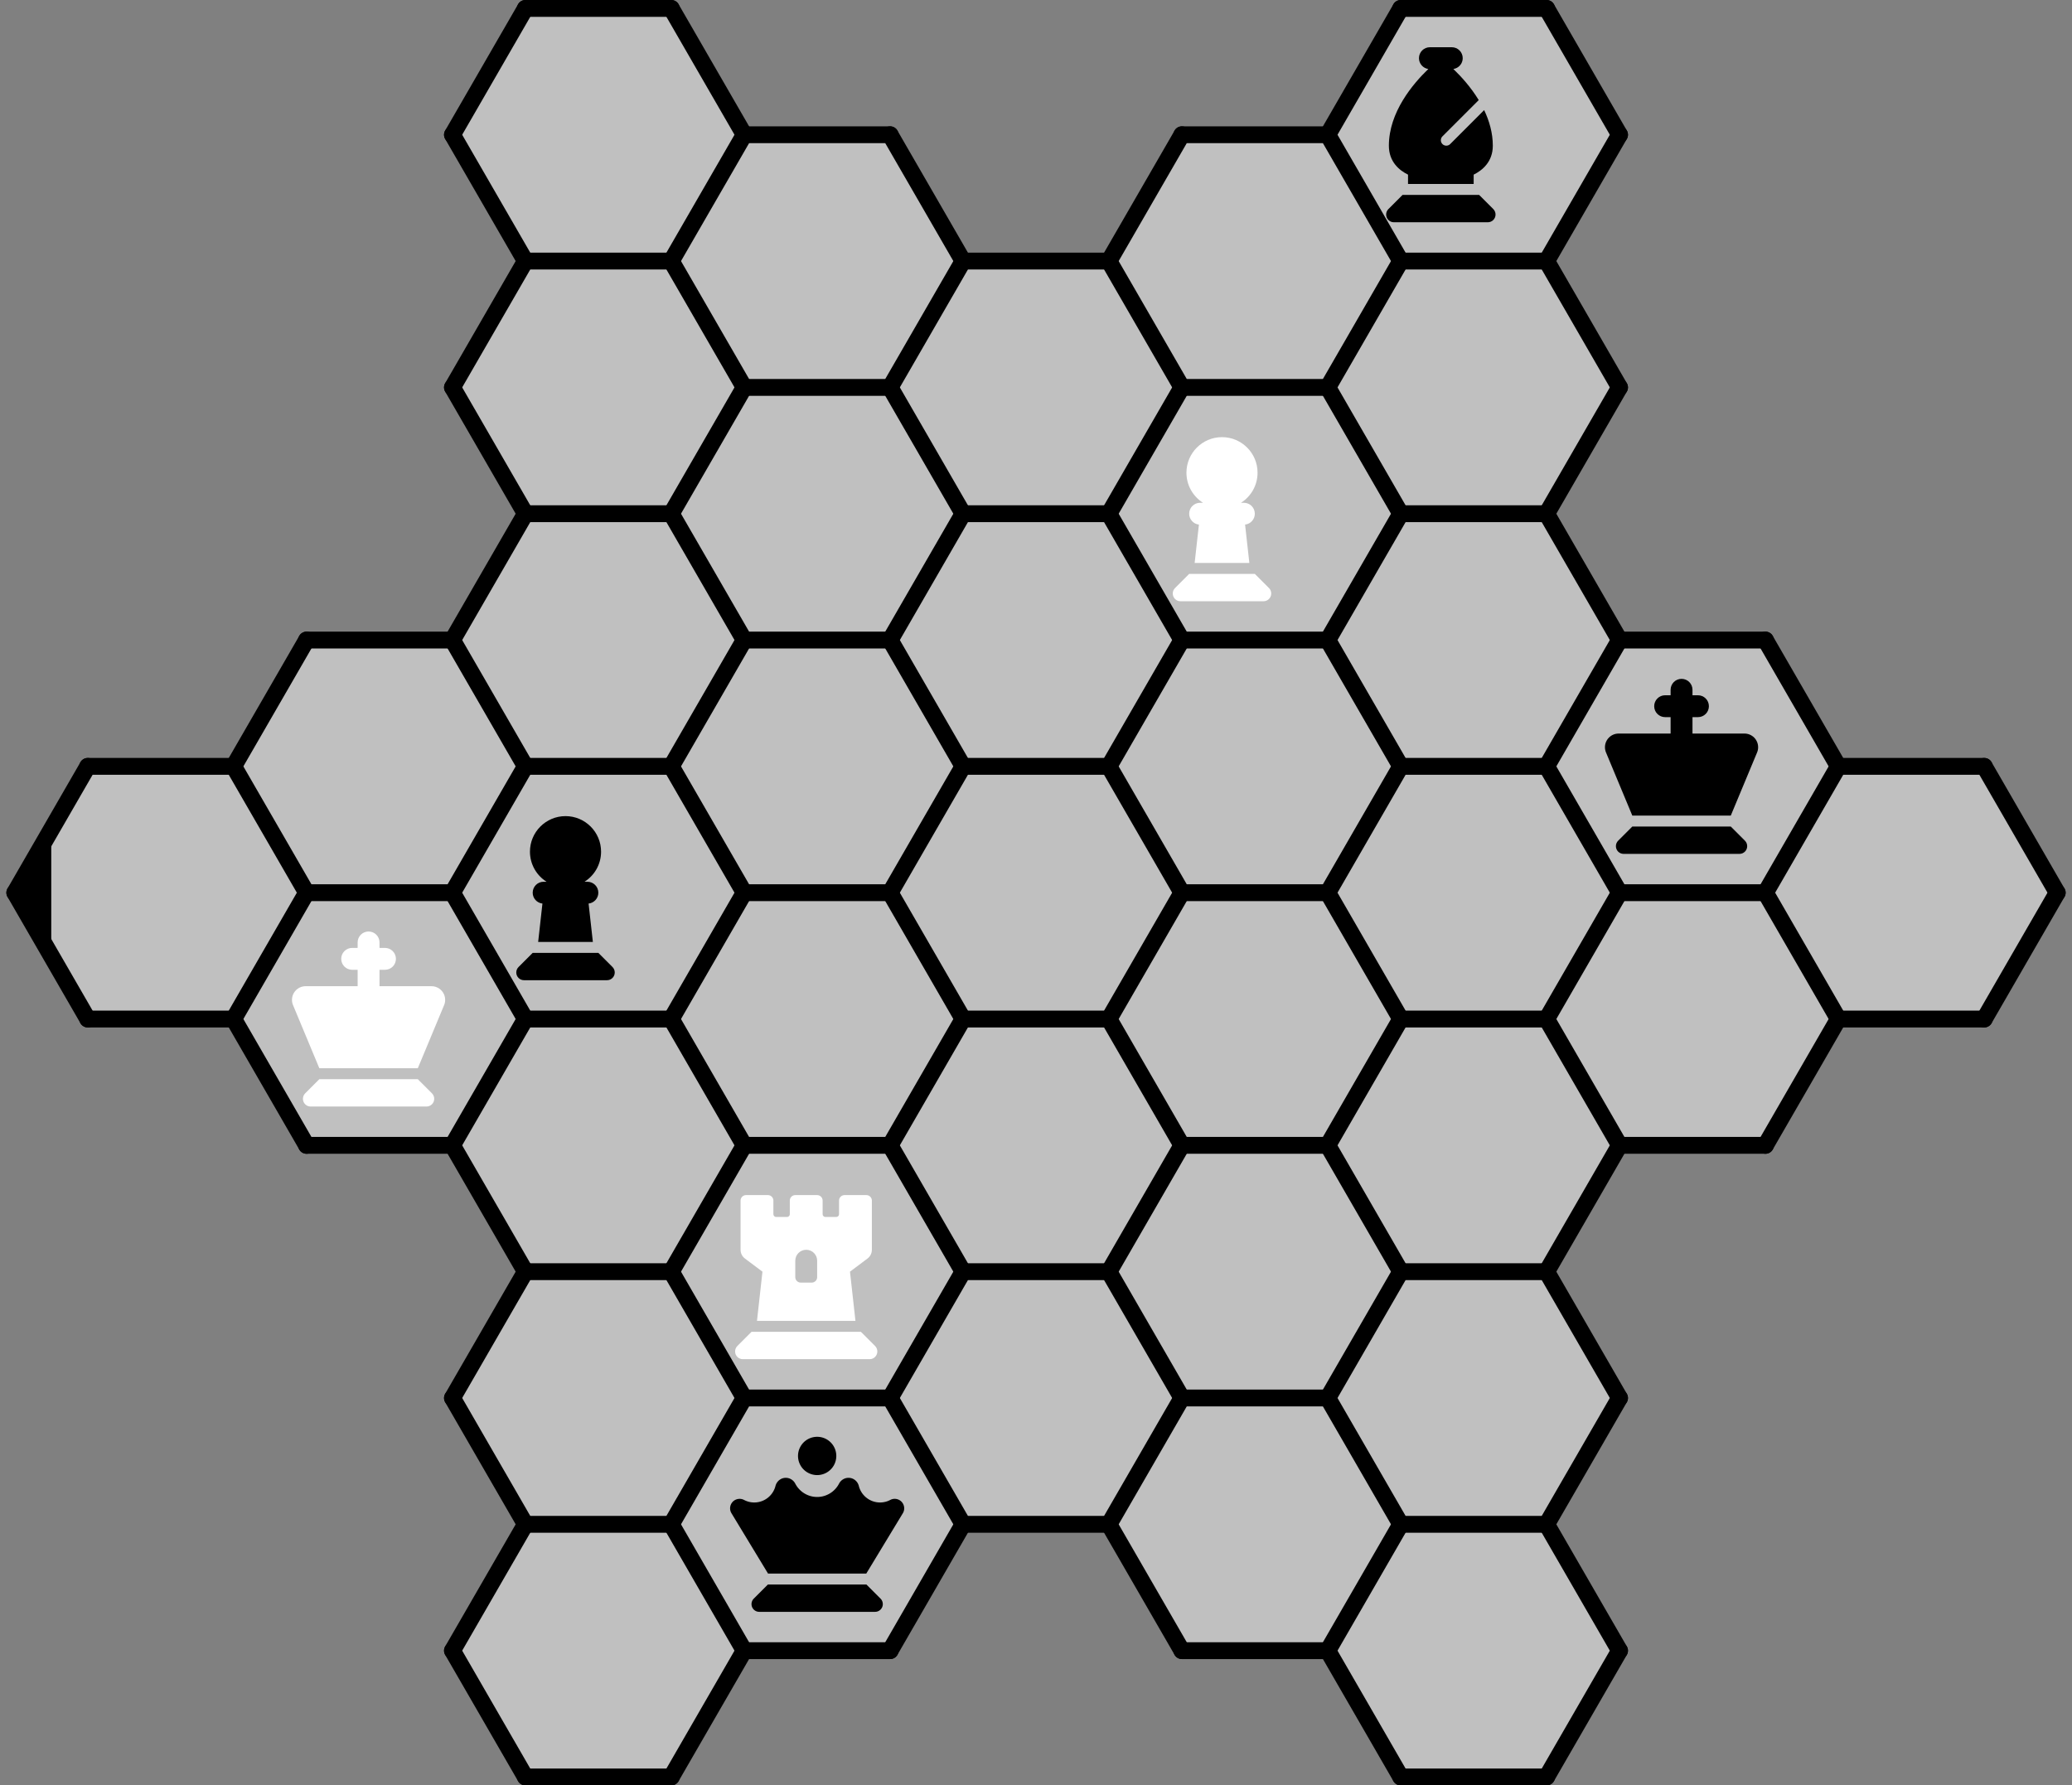 <svg width="123.0" height="106.0" viewBox="-61.5 -53.0 123.0 106.0" preserveAspectRatio="xMinYMin meet" version="1.1" xmlns="http://www.w3.org/2000/svg">
  <rect x="-61.5" y="-53.0" width="123.0" height="106.0" fill="#808080" stroke="none"/>
  <!--
  Icons from
  Font Awesome Free 6.5.2 by @fontawesome - https://fontawesome.com
  License - https://fontawesome.com/license/free (Icons: CC BY 4.0, Fonts: SIL OFL 1.1, Code: MIT License)
  Copyright 2024 Fonticons, Inc.
  -->
  <symbol id="chess-king" viewBox="0 0 448 512">
    <path d="M224 0c17.7 0 32 14.3 32 32V48h16c17.7 0 32 14.3 32 32s-14.3 32-32 32H256v48H408c22.1 0 40 17.9 40 40c0 5.3-1 10.5-3.1 15.4L368 400H80L3.1 215.4C1 210.5 0 205.3 0 200c0-22.1 17.9-40 40-40H192V112H176c-17.7 0-32-14.3-32-32s14.3-32 32-32h16V32c0-17.7 14.3-32 32-32zM38.6 473.4L80 432H368l41.4 41.4c4.2 4.2 6.6 10 6.6 16c0 12.5-10.1 22.6-22.6 22.6H54.6C42.1 512 32 501.9 32 489.4c0-6 2.4-11.8 6.6-16z" />
  </symbol>
  <symbol id="chess-queen" viewBox="0 0 512 512">
    <path d="M256 0a56 56 0 1 1 0 112A56 56 0 1 1 256 0zM134.1 143.8c3.3-13 15-23.8 30.2-23.8c12.3 0 22.6 7.2 27.7 17c12 23.2 36.2 39 64 39s52-15.8 64-39c5.1-9.8 15.4-17 27.7-17c15.3 0 27 10.8 30.2 23.8c7 27.8 32.2 48.3 62.1 48.3c10.8 0 21-2.7 29.8-7.4c8.4-4.4 18.9-4.5 27.6 .9c13 8 17.1 25 9.2 38L399.7 400H384 343.6 168.4 128 112.3L5.4 223.6c-7.9-13-3.8-30 9.2-38c8.7-5.3 19.2-5.3 27.6-.9c8.9 4.7 19 7.4 29.8 7.4c29.9 0 55.1-20.5 62.1-48.3zM256 224l0 0 0 0h0zM112 432H400l41.4 41.4c4.2 4.2 6.6 10 6.6 16c0 12.5-10.1 22.6-22.6 22.6H86.6C74.1 512 64 501.9 64 489.4c0-6 2.4-11.8 6.6-16L112 432z" />
  </symbol>
  <symbol id="chess-bishop" viewBox="0 0 320 512">
    <path d="M128 0C110.3 0 96 14.3 96 32c0 16.1 11.9 29.4 27.4 31.7C78.4 106.8 8 190 8 288c0 47.4 30.8 72.3 56 84.7V400H256V372.7c25.2-12.5 56-37.4 56-84.7c0-37.3-10.2-72.4-25.3-104.1l-99.4 99.4c-6.2 6.2-16.4 6.2-22.6 0s-6.2-16.4 0-22.6L270.8 154.6c-23.2-38.1-51.8-69.5-74.2-90.9C212.1 61.4 224 48.1 224 32c0-17.7-14.3-32-32-32H128zM48 432L6.6 473.4c-4.2 4.2-6.6 10-6.6 16C0 501.9 10.1 512 22.6 512H297.4c12.5 0 22.6-10.1 22.6-22.6c0-6-2.4-11.8-6.6-16L272 432H48z" />
  </symbol>
  <symbol id="chess-rook" viewBox="0 0 448 512">
    <path d="M32 192V48c0-8.8 7.2-16 16-16h64c8.8 0 16 7.2 16 16V88c0 4.4 3.6 8 8 8h32c4.4 0 8-3.6 8-8V48c0-8.8 7.2-16 16-16h64c8.8 0 16 7.2 16 16V88c0 4.4 3.6 8 8 8h32c4.4 0 8-3.6 8-8V48c0-8.8 7.2-16 16-16h64c8.8 0 16 7.2 16 16V192c0 10.1-4.7 19.6-12.8 25.6L352 256l16 144H80L96 256 44.8 217.6C36.7 211.6 32 202.1 32 192zm176 96h32c8.8 0 16-7.2 16-16V224c0-17.7-14.3-32-32-32s-32 14.3-32 32v48c0 8.8 7.2 16 16 16zM22.6 473.4L64 432H384l41.4 41.4c4.2 4.2 6.6 10 6.6 16c0 12.5-10.1 22.6-22.6 22.6H38.6C26.1 512 16 501.9 16 489.4c0-6 2.4-11.8 6.6-16z" />
  </symbol>
  <symbol id="chess-pawn" viewBox="0 0 320 512">
    <path d="M215.5 224c29.2-18.4 48.5-50.9 48.5-88c0-57.4-46.6-104-104-104S56 78.6 56 136c0 37.1 19.4 69.6 48.5 88H96c-17.7 0-32 14.3-32 32c0 16.5 12.5 30 28.5 31.8L80 400H240L227.5 287.8c16-1.8 28.5-15.3 28.5-31.8c0-17.7-14.3-32-32-32h-8.5zM22.6 473.4c-4.2 4.2-6.6 10-6.6 16C16 501.9 26.1 512 38.6 512H281.4c12.5 0 22.6-10.1 22.6-22.6c0-6-2.4-11.8-6.6-16L256 432H64L22.6 473.4z" />
  </symbol>
  <polygon fill="#c0c0c0" points="-60.622, 0.0 -56.292, 7.5 -47.631, 7.5 -43.301, 15.0 -34.641, 15.0 -30.311, 22.5 -34.641, 30.0 -30.311, 37.5 -34.641, 45.0 -30.311, 52.5 -21.651, 52.5 -17.321, 45.0 -8.66, 45.0 -4.33, 37.5 4.33, 37.5 8.66, 45.0 17.321, 45.0 21.651, 52.5 30.311, 52.5 34.641, 45.0 30.311, 37.5 34.641, 30.0 30.311, 22.5 34.641, 15.0 43.301, 15.0 47.631, 7.5 56.292, 7.5 60.622, 0.0 56.292, -7.5 47.631, -7.5 43.301, -15.0 34.641, -15.0 30.311, -22.5 34.641, -30.0 30.311, -37.5 34.641, -45.0 30.311, -52.5 21.651, -52.5 17.321, -45.0 8.66, -45.0 4.33, -37.5 -4.33, -37.5 -8.66, -45.0 -17.321, -45.0 -21.651, -52.5 -30.311, -52.5 -34.641, -45.0 -30.311, -37.5 -34.641, -30.0 -30.311, -22.5 -34.641, -15.0 -43.301, -15.0 -47.631, -7.5 -56.292, -7.5" />
  <polygon fill="black" stroke="none" points="-60.622, 0.0 -58.457, 3.75 -58.457, -3.75" />
  <g stroke="black" stroke-width="1" stroke-linecap="round">
    <line x1="-56.292" y1="-7.5" x2="-47.631" y2="-7.5" />
    <line x1="17.321" y1="-45.0" x2="21.651" y2="-52.5" />
    <line x1="4.33" y1="-37.5" x2="8.66" y2="-30.0" />
    <line x1="-8.66" y1="15.0" x2="-4.33" y2="7.5" />
    <line x1="17.321" y1="-30.0" x2="21.651" y2="-37.5" />
    <line x1="4.33" y1="-22.5" x2="8.66" y2="-15.0" />
    <line x1="17.321" y1="45.0" x2="21.651" y2="37.5" />
    <line x1="-30.311" y1="-52.5" x2="-21.651" y2="-52.5" />
    <line x1="-30.311" y1="-37.5" x2="-21.651" y2="-37.5" />
    <line x1="17.321" y1="-15.0" x2="21.651" y2="-7.5" />
    <line x1="-8.66" y1="-15.0" x2="-4.33" y2="-7.5" />
    <line x1="17.321" y1="-45.0" x2="21.651" y2="-37.5" />
    <line x1="17.321" y1="-30.0" x2="21.651" y2="-22.5" />
    <line x1="-8.66" y1="15.0" x2="-4.33" y2="22.5" />
    <line x1="-17.321" y1="-45.0" x2="-8.66" y2="-45.0" />
    <line x1="17.321" y1="45.0" x2="21.651" y2="52.5" />
    <line x1="-17.321" y1="-30.0" x2="-8.66" y2="-30.0" />
    <line x1="-43.301" y1="-15.0" x2="-34.641" y2="-15.0" />
    <line x1="34.641" y1="15.0" x2="43.301" y2="15.0" />
    <line x1="8.66" y1="30.0" x2="17.321" y2="30.0" />
    <line x1="43.301" y1="15.0" x2="47.631" y2="7.5" />
    <line x1="-56.292" y1="7.5" x2="-47.631" y2="7.5" />
    <line x1="-4.33" y1="-7.5" x2="4.33" y2="-7.5" />
    <line x1="-47.631" y1="7.5" x2="-43.301" y2="0.0" />
    <line x1="43.301" y1="-15.0" x2="47.631" y2="-7.5" />
    <line x1="21.651" y1="-37.5" x2="30.311" y2="-37.5" />
    <line x1="-21.651" y1="-52.5" x2="-17.321" y2="-45.0" />
    <line x1="-34.641" y1="-30.0" x2="-30.311" y2="-37.5" />
    <line x1="-8.66" y1="30.0" x2="-4.33" y2="22.5" />
    <line x1="-34.641" y1="-15.0" x2="-30.311" y2="-22.5" />
    <line x1="-4.33" y1="-37.5" x2="4.33" y2="-37.5" />
    <line x1="-4.33" y1="-22.5" x2="4.33" y2="-22.5" />
    <line x1="17.321" y1="15.0" x2="21.651" y2="7.5" />
    <line x1="21.651" y1="7.5" x2="30.311" y2="7.5" />
    <line x1="-47.631" y1="7.5" x2="-43.301" y2="15.0" />
    <line x1="30.311" y1="-37.5" x2="34.641" y2="-45.0" />
    <line x1="30.311" y1="-22.5" x2="34.641" y2="-30.0" />
    <line x1="30.311" y1="-52.5" x2="34.641" y2="-45.0" />
    <line x1="4.33" y1="7.5" x2="8.66" y2="0.0" />
    <line x1="-21.651" y1="-7.5" x2="-17.321" y2="-15.0" />
    <line x1="8.66" y1="-15.0" x2="17.321" y2="-15.0" />
    <line x1="30.311" y1="22.5" x2="34.641" y2="30.0" />
    <line x1="-4.33" y1="7.5" x2="4.33" y2="7.5" />
    <line x1="30.311" y1="37.5" x2="34.641" y2="45.0" />
    <line x1="-8.66" y1="30.0" x2="-4.33" y2="37.5" />
    <line x1="30.311" y1="22.5" x2="34.641" y2="15.0" />
    <line x1="-30.311" y1="37.5" x2="-21.651" y2="37.5" />
    <line x1="-30.311" y1="52.5" x2="-21.651" y2="52.5" />
    <line x1="17.321" y1="15.0" x2="21.651" y2="22.5" />
    <line x1="-17.321" y1="15.0" x2="-8.66" y2="15.0" />
    <line x1="-17.321" y1="30.0" x2="-8.66" y2="30.0" />
    <line x1="-4.33" y1="22.5" x2="4.33" y2="22.5" />
    <line x1="-21.651" y1="-7.5" x2="-17.321" y2="0.0" />
    <line x1="-8.66" y1="-15.0" x2="-4.33" y2="-22.5" />
    <line x1="17.321" y1="30.0" x2="21.651" y2="22.5" />
    <line x1="21.651" y1="-7.5" x2="30.311" y2="-7.5" />
    <line x1="-17.321" y1="45.0" x2="-8.66" y2="45.0" />
    <line x1="30.311" y1="-7.5" x2="34.641" y2="-15.0" />
    <line x1="-21.651" y1="-37.5" x2="-17.321" y2="-45.0" />
    <line x1="21.651" y1="-22.5" x2="30.311" y2="-22.5" />
    <line x1="-21.651" y1="37.5" x2="-17.321" y2="30.0" />
    <line x1="-34.641" y1="0.0" x2="-30.311" y2="-7.5" />
    <line x1="-21.651" y1="52.5" x2="-17.321" y2="45.0" />
    <line x1="-30.311" y1="7.5" x2="-21.651" y2="7.5" />
    <line x1="17.321" y1="30.0" x2="21.651" y2="37.5" />
    <line x1="43.301" y1="0.0" x2="47.631" y2="7.5" />
    <line x1="-30.311" y1="-7.5" x2="-21.651" y2="-7.5" />
    <line x1="34.641" y1="-15.0" x2="43.301" y2="-15.0" />
    <line x1="56.292" y1="-7.5" x2="60.622" y2="0.0" />
    <line x1="21.651" y1="52.5" x2="30.311" y2="52.5" />
    <line x1="30.311" y1="-7.5" x2="34.641" y2="0.0" />
    <line x1="-21.651" y1="-37.5" x2="-17.321" y2="-30.0" />
    <line x1="8.66" y1="0.0" x2="17.321" y2="0.0" />
    <line x1="4.33" y1="-7.5" x2="8.66" y2="-15.0" />
    <line x1="-21.651" y1="37.5" x2="-17.321" y2="45.0" />
    <line x1="-34.641" y1="-30.0" x2="-30.311" y2="-22.5" />
    <line x1="30.311" y1="52.5" x2="34.641" y2="45.0" />
    <line x1="-60.622" y1="0.0" x2="-56.292" y2="7.5" />
    <line x1="30.311" y1="7.5" x2="34.641" y2="0.0" />
    <line x1="4.33" y1="22.5" x2="8.66" y2="15.0" />
    <line x1="4.33" y1="37.5" x2="8.66" y2="30.0" />
    <line x1="-34.641" y1="-45.0" x2="-30.311" y2="-52.5" />
    <line x1="4.33" y1="-7.5" x2="8.66" y2="0.0" />
    <line x1="-34.641" y1="30.0" x2="-30.311" y2="22.5" />
    <line x1="-34.641" y1="45.0" x2="-30.311" y2="37.5" />
    <line x1="30.311" y1="-37.5" x2="34.641" y2="-30.0" />
    <line x1="17.321" y1="-15.0" x2="21.651" y2="-22.5" />
    <line x1="30.311" y1="-22.5" x2="34.641" y2="-15.0" />
    <line x1="8.66" y1="15.0" x2="17.321" y2="15.0" />
    <line x1="4.33" y1="7.5" x2="8.66" y2="15.0" />
    <line x1="-30.311" y1="-22.5" x2="-21.651" y2="-22.5" />
    <line x1="8.66" y1="-45.0" x2="17.321" y2="-45.0" />
    <line x1="8.66" y1="-30.0" x2="17.321" y2="-30.0" />
    <line x1="-47.631" y1="-7.5" x2="-43.301" y2="-15.0" />
    <line x1="30.311" y1="7.5" x2="34.641" y2="15.0" />
    <line x1="4.33" y1="22.5" x2="8.66" y2="30.0" />
    <line x1="8.66" y1="45.0" x2="17.321" y2="45.0" />
    <line x1="-8.66" y1="0.0" x2="-4.33" y2="7.5" />
    <line x1="4.33" y1="37.5" x2="8.66" y2="45.0" />
    <line x1="-34.641" y1="30.0" x2="-30.311" y2="37.5" />
    <line x1="-30.311" y1="22.5" x2="-21.651" y2="22.5" />
    <line x1="-34.641" y1="45.0" x2="-30.311" y2="52.5" />
    <line x1="17.321" y1="0.0" x2="21.651" y2="7.5" />
    <line x1="-17.321" y1="-15.0" x2="-8.66" y2="-15.0" />
    <line x1="-17.321" y1="0.0" x2="-8.66" y2="0.0" />
    <line x1="-43.301" y1="0.0" x2="-34.641" y2="0.0" />
    <line x1="43.301" y1="0.0" x2="47.631" y2="-7.5" />
    <line x1="-43.301" y1="15.0" x2="-34.641" y2="15.0" />
    <line x1="47.631" y1="-7.5" x2="56.292" y2="-7.5" />
    <line x1="-8.66" y1="-30.0" x2="-4.33" y2="-37.5" />
    <line x1="-47.631" y1="-7.5" x2="-43.301" y2="0.0" />
    <line x1="-21.651" y1="-22.5" x2="-17.321" y2="-30.0" />
    <line x1="-8.66" y1="45.0" x2="-4.33" y2="37.5" />
    <line x1="21.651" y1="-52.5" x2="30.311" y2="-52.5" />
    <line x1="-21.651" y1="7.5" x2="-17.321" y2="0.0" />
    <line x1="-21.651" y1="22.5" x2="-17.321" y2="15.0" />
    <line x1="-60.622" y1="0.0" x2="-56.292" y2="-7.5" />
    <line x1="-8.66" y1="-45.0" x2="-4.33" y2="-37.5" />
    <line x1="-8.66" y1="-30.0" x2="-4.33" y2="-22.5" />
    <line x1="-21.651" y1="-22.5" x2="-17.321" y2="-15.0" />
    <line x1="-34.641" y1="15.0" x2="-30.311" y2="7.5" />
    <line x1="47.631" y1="7.5" x2="56.292" y2="7.5" />
    <line x1="21.651" y1="22.5" x2="30.311" y2="22.5" />
    <line x1="21.651" y1="37.5" x2="30.311" y2="37.5" />
    <line x1="-21.651" y1="7.5" x2="-17.321" y2="15.0" />
    <line x1="-21.651" y1="22.5" x2="-17.321" y2="30.0" />
    <line x1="-34.641" y1="-15.0" x2="-30.311" y2="-7.5" />
    <line x1="34.641" y1="0.0" x2="43.301" y2="0.0" />
    <line x1="4.33" y1="-37.5" x2="8.66" y2="-45.0" />
    <line x1="-8.66" y1="0.0" x2="-4.33" y2="-7.5" />
    <line x1="4.33" y1="-22.5" x2="8.66" y2="-30.0" />
    <line x1="-4.33" y1="37.5" x2="4.33" y2="37.5" />
    <line x1="-34.641" y1="0.0" x2="-30.311" y2="7.5" />
    <line x1="56.292" y1="7.5" x2="60.622" y2="0.0" />
    <line x1="-34.641" y1="15.0" x2="-30.311" y2="22.5" />
    <line x1="-34.641" y1="-45.0" x2="-30.311" y2="-37.5" />
    <line x1="30.311" y1="37.5" x2="34.641" y2="30.0" />
    <line x1="17.321" y1="0.0" x2="21.651" y2="-7.5" />
  </g>
  <use href="#chess-king" x="33.775" y="-12.696" height="10.392" width="10.392" fill="black" stroke="none" />
  <use href="#chess-queen" x="-18.187" y="32.304" height="10.392" width="10.392" fill="black" stroke="none" />
  <use href="#chess-pawn" x="-31.177" y="-5.196" height="10.392" width="10.392" fill="black" stroke="none" />
  <use href="#chess-bishop" x="20.785" y="-50.196" height="10.392" width="10.392" fill="black" stroke="none" />
  <use href="#chess-king" x="-44.167" y="2.304" height="10.392" width="10.392" fill="white" stroke="none" />
  <use href="#chess-rook" x="-18.187" y="17.304" height="10.392" width="10.392" fill="white" stroke="none" />
  <use href="#chess-pawn" x="7.794" y="-27.696" height="10.392" width="10.392" fill="white" stroke="none" />
</svg>
